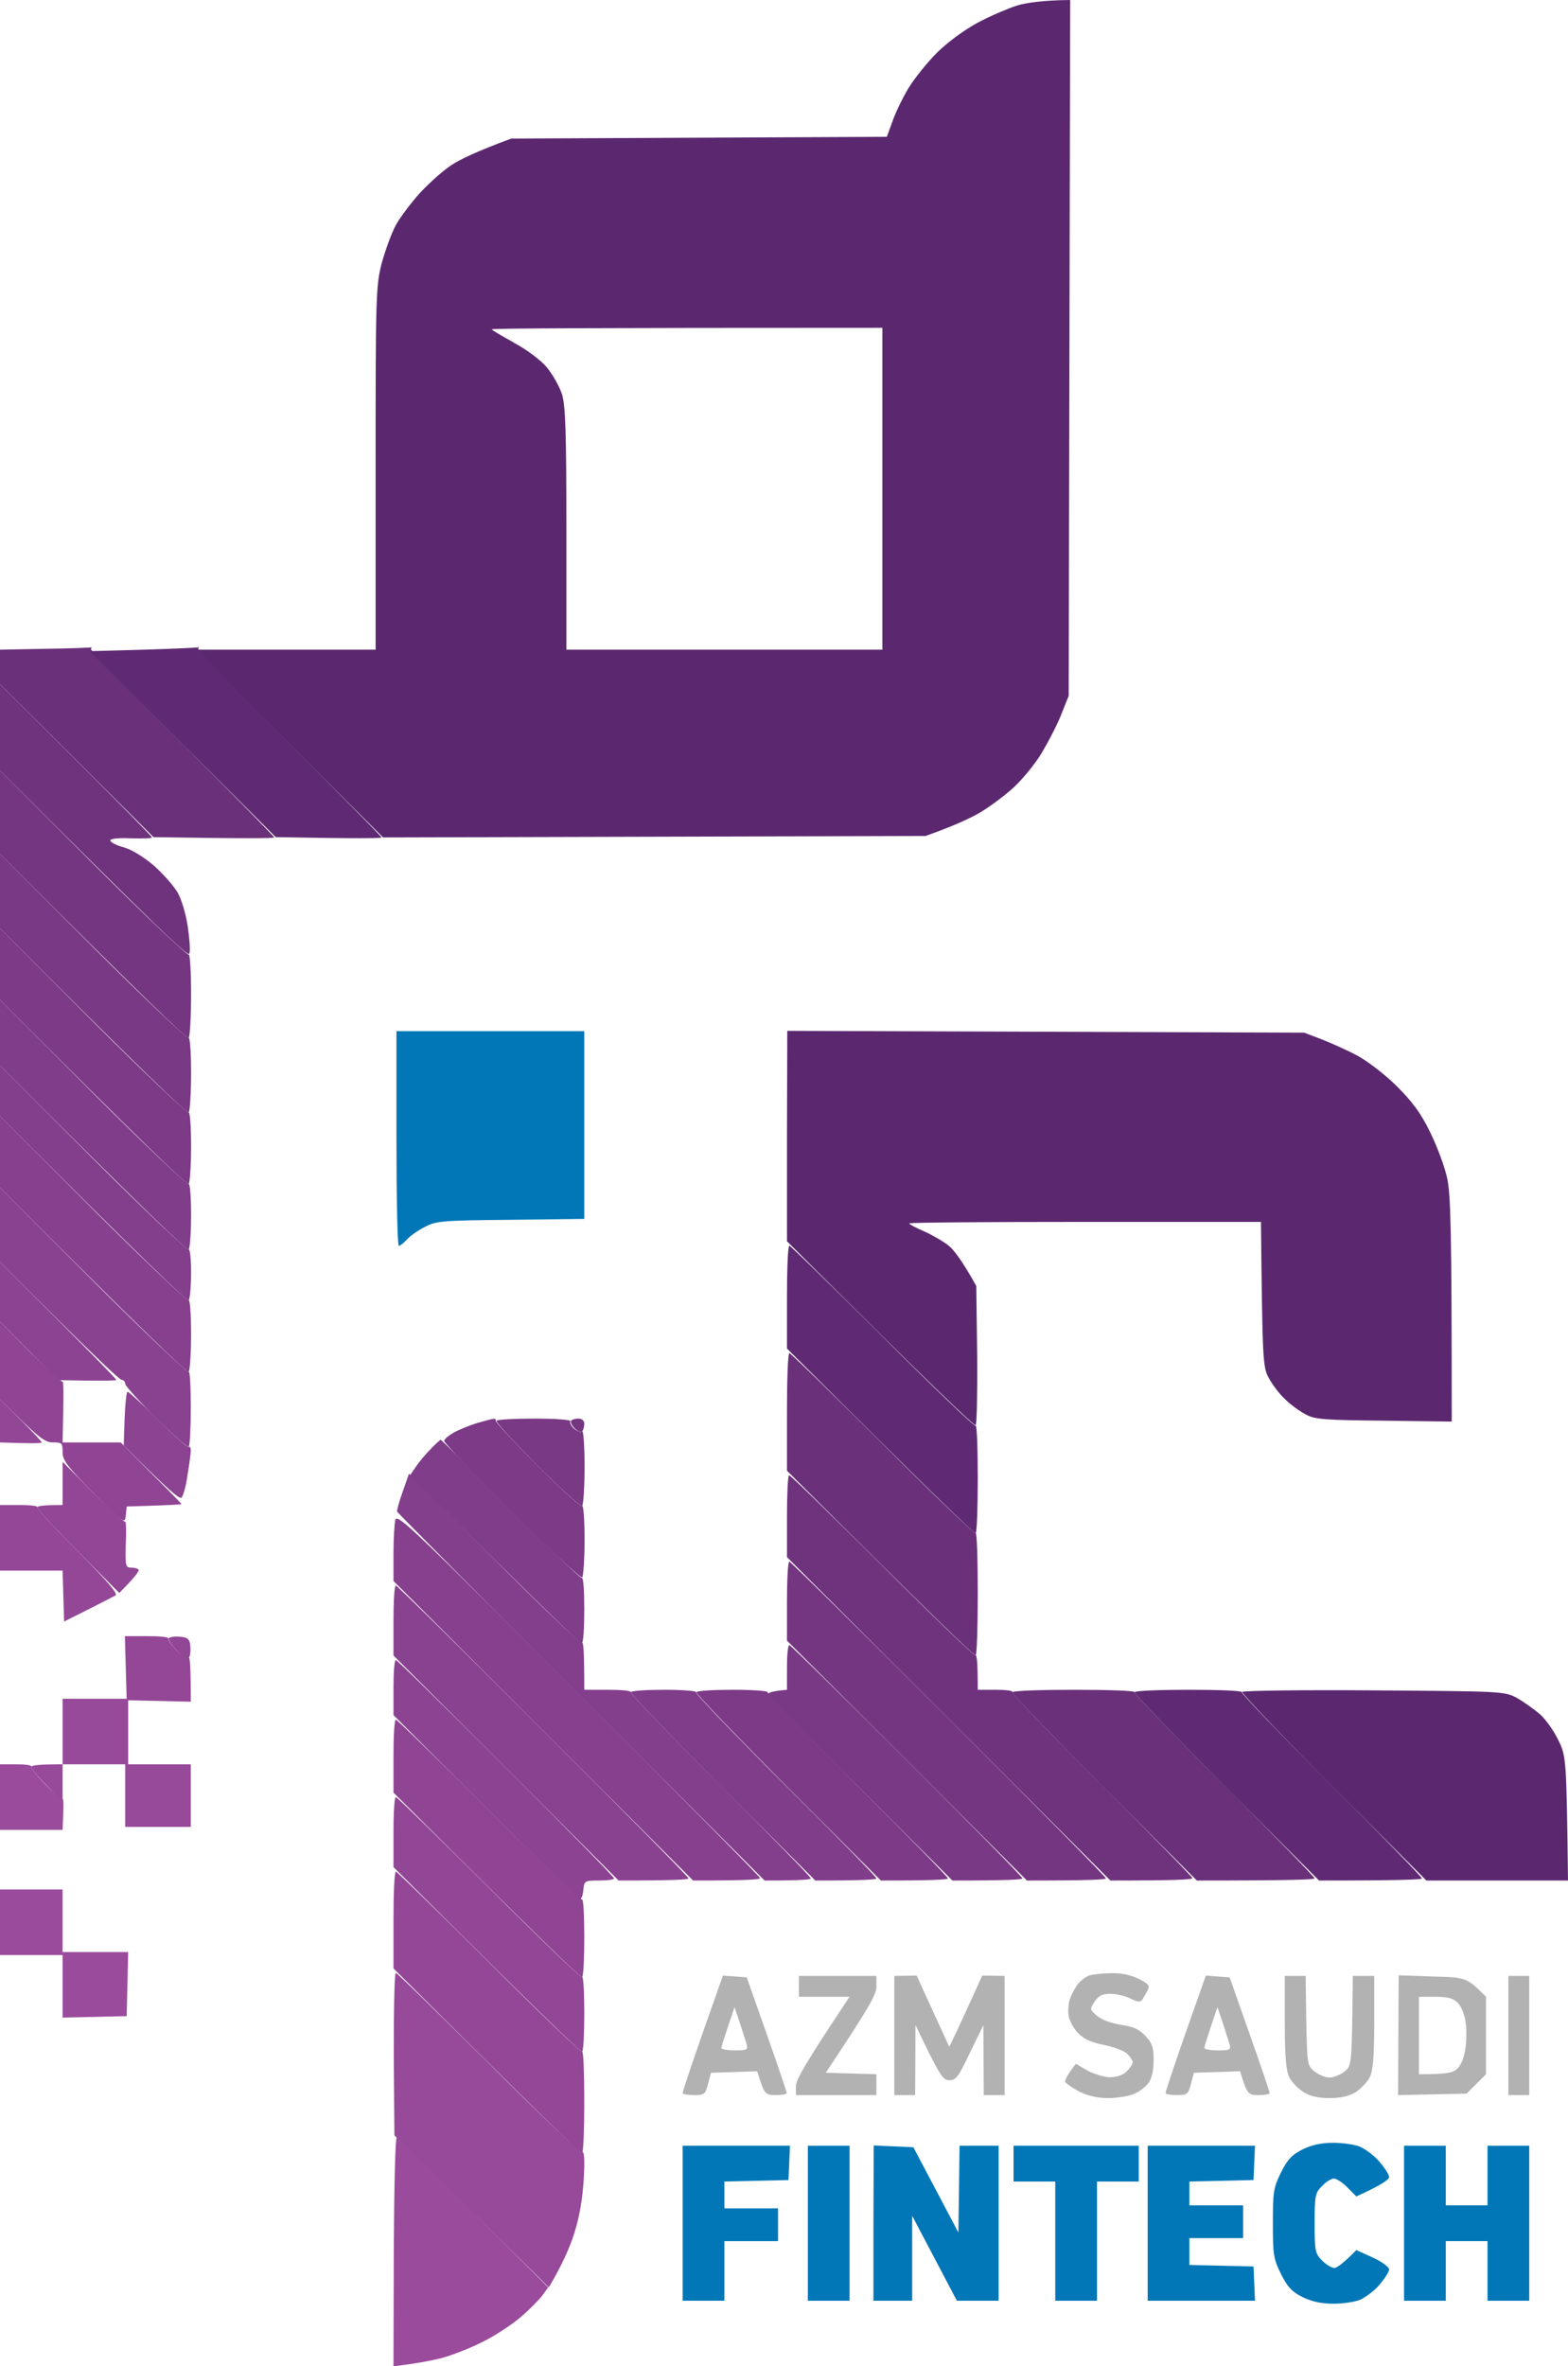 <svg width="549" height="828" viewBox="0 0 549 828" fill="none" xmlns="http://www.w3.org/2000/svg">
<path fill-rule="evenodd" clip-rule="evenodd" d="M374.698 0L374.176 243.499L371.254 250.798C369.584 254.761 366.244 261.122 363.843 264.877C361.338 268.631 357.059 273.741 354.241 276.139C351.423 278.642 346.517 282.292 343.386 284.169C340.255 286.046 334.619 288.757 324.077 292.511L134.119 293.033L68.364 227.335H131.51V163.931C131.51 103.448 131.614 100.215 133.597 92.29C134.85 87.701 137.041 81.653 138.607 78.733C140.173 75.917 144.034 70.808 147.27 67.262C150.506 63.821 155.411 59.441 158.229 57.668C161.047 55.791 166.892 52.975 178.999 48.491L310.509 47.865L312.492 42.443C313.536 39.419 316.04 34.205 318.128 30.763C320.215 27.322 324.808 21.691 328.252 18.249C332.009 14.6 337.854 10.324 342.342 7.925C346.622 5.631 352.78 3.024 355.911 1.981C359.042 1.043 364.574 0.104 374.698 0V0ZM179.73 119.82C184.113 122.114 189.019 125.764 191.315 128.371C193.507 130.978 195.908 135.254 196.847 138.174C197.995 142.345 198.308 151.522 198.308 185.309V227.335H308.943V114.71C203.005 114.71 172.215 114.919 172.215 115.232C172.215 115.545 175.659 117.526 179.834 119.82H179.73Z" fill="#5B2870"/>
<path d="M21.919 617.35V605.879V594.408H44.881V617.35H66.799V639.25H43.837V617.35H21.919V630.386L16.282 624.65C13.047 621.522 10.751 618.602 10.96 618.185C11.273 617.663 13.777 617.35 21.919 617.35Z" fill="#97499A"/>
<path d="M62.102 577.723C60.119 575.741 58.762 573.656 59.075 573.239C59.493 572.822 61.163 572.509 63.041 572.717C65.651 572.926 66.381 573.552 66.59 575.637C66.799 577.097 66.694 578.974 66.277 579.808C65.859 581.06 64.92 580.538 62.102 577.723Z" fill="#924696"/>
<path d="M44.359 594.929L44.045 583.771L43.732 572.509H51.665C55.944 572.509 59.284 572.822 58.971 573.343C58.762 573.76 60.015 575.637 61.893 577.514C63.772 579.391 65.651 580.539 66.068 580.121C66.486 579.6 66.799 582.937 66.799 595.451L44.359 594.929Z" fill="#944797"/>
<path d="M139.65 435.899C139.129 435.899 138.815 419.005 138.815 398.357V360.816H204.57V426.514L178.79 426.826C154.784 427.035 152.593 427.244 148.731 429.329C146.435 430.476 143.617 432.458 142.468 433.709C141.32 434.961 140.068 436.003 139.65 435.899Z" fill="#0177B7"/>
<path d="M0 227.335L15.969 227.022C24.632 226.918 31.938 226.605 32.042 226.501C32.147 226.396 32.042 226.605 31.834 227.126C31.625 227.544 45.924 242.456 63.772 260.184C81.515 278.016 96.023 292.72 96.023 293.033C96.023 293.346 86.525 293.45 53.752 292.928L0 239.327V227.335Z" fill="#6A307A"/>
<path d="M31.311 227.856L50.307 227.335C60.849 227.022 69.512 226.605 69.616 226.501C69.721 226.396 69.616 226.605 69.408 227.022L69.407 227.022C69.199 227.544 83.498 242.352 101.346 260.184C119.089 278.016 133.597 292.72 133.597 293.033C133.597 293.346 125.247 293.45 96.544 292.928L31.311 227.856Z" fill="#5F2A73"/>
<path d="M0 269.569V254.449V239.328L26.615 265.92C41.227 280.519 53.23 292.72 53.23 293.033C53.23 293.346 49.995 293.45 45.924 293.346C41.54 293.137 38.618 293.45 38.618 294.076C38.618 294.701 40.81 295.849 43.628 296.579C46.55 297.517 50.725 300.124 54.169 303.148C57.196 305.86 60.849 310.031 62.206 312.325C63.563 314.724 65.129 319.938 65.755 324.318C66.381 328.593 66.694 332.869 66.277 333.703C65.859 334.85 56.153 325.673 0 269.569Z" fill="#6F337E"/>
<path d="M0 298.768V284.169V269.569L32.564 302.21C50.516 320.146 65.65 334.433 66.068 334.016C66.485 333.599 66.903 339.751 66.903 347.781C66.903 355.811 66.485 362.798 66.068 363.215C65.546 363.632 50.516 349.345 0 298.768Z" fill="#743681"/>
<path d="M0 324.839V311.803V298.768L32.564 331.408C50.516 349.345 65.65 363.632 66.068 363.214C66.485 362.797 66.903 368.22 66.903 375.415C66.903 382.611 66.485 388.868 66.068 389.285C65.546 389.702 50.516 375.415 0 324.839Z" fill="#793984"/>
<path d="M0 349.867V337.353V324.839L32.564 357.479C50.516 375.416 65.65 389.702 66.068 389.285C66.485 388.868 66.903 394.082 66.903 400.965C66.903 407.847 66.485 413.896 66.068 414.313C65.546 414.73 50.516 400.443 0 349.867Z" fill="#7C3A87"/>
<path d="M0 372.809V361.338V349.867L32.564 382.507C50.516 400.444 65.65 414.73 66.068 414.313C66.485 413.896 66.903 418.589 66.903 424.95C66.903 431.311 66.485 436.838 66.068 437.255C65.546 437.672 50.516 423.386 0 372.809Z" fill="#803D8A"/>
<path d="M275.544 434.335V397.523L275.648 360.712L456.63 361.338L462.893 363.736C466.337 365.092 471.973 367.595 475.418 369.472C478.862 371.349 485.02 376.041 489.09 380.108C494.622 385.635 497.545 389.598 500.78 396.272C503.181 401.173 505.894 408.369 506.729 412.436C507.877 418.067 508.295 428.495 508.295 497.426L484.602 497.113C463.728 496.904 460.388 496.696 457.152 494.923C455.169 493.88 451.934 491.586 450.055 489.709C448.072 487.936 445.567 484.599 444.314 482.305C442.123 478.446 442.018 476.465 441.496 427.557H379.917C346.1 427.557 318.337 427.765 318.337 428.078C318.337 428.391 320.842 429.747 323.868 430.998C326.791 432.354 330.757 434.648 332.427 436.108C334.097 437.568 337.019 441.322 341.821 449.977L342.134 473.962C342.238 487.102 342.029 498.26 341.612 498.677C341.194 499.094 326.06 484.808 275.544 434.335Z" fill="#5B2870"/>
<path d="M0 390.537V381.673V372.809L32.564 405.449C50.516 423.385 65.65 437.672 66.068 437.255C66.485 436.838 66.903 440.383 66.903 445.285C66.903 450.186 66.485 454.566 66.068 454.983C65.546 455.4 50.516 441.113 0 390.537Z" fill="#833E8C"/>
<path d="M0 415.564V403.05V390.537L32.564 423.177C50.516 441.113 65.65 455.4 66.068 454.983C66.485 454.566 66.903 459.78 66.903 466.663C66.903 473.545 66.485 479.594 66.068 480.011C65.546 480.428 50.516 466.141 0 415.564Z" fill="#86408E"/>
<path d="M0 441.635V428.6V415.564L32.564 448.205C50.516 466.141 65.65 480.428 66.068 480.011C66.485 479.594 66.799 485.121 66.799 492.42C66.799 499.824 66.485 505.977 66.068 506.186C65.546 506.498 60.432 501.91 54.483 496.07C48.638 490.23 43.732 484.808 43.837 484.182C43.837 483.452 43.21 482.826 42.584 482.826C41.853 482.826 31.938 473.545 0 441.635Z" fill="#894290"/>
<path d="M275.544 471.877V453.94V453.836C275.544 444.033 275.857 435.899 276.379 435.899C276.796 435.899 291.409 450.186 308.943 467.601C326.478 485.121 341.09 499.199 341.612 498.886C342.029 498.677 342.342 506.916 342.342 517.239C342.342 527.563 342.029 536.219 341.612 536.427C341.09 536.74 326.06 522.245 275.544 471.877Z" fill="#5F2A73"/>
<path d="M0 462.491V452.063V441.635L20.353 461.97C31.52 473.128 40.705 482.513 40.705 482.826C40.705 483.139 36.113 483.243 20.353 482.93L0 462.491Z" fill="#8C4392"/>
<path d="M0 489.605V476.048V462.491L10.646 473.232C16.595 479.072 21.605 483.765 21.918 483.452C22.231 483.243 22.336 487.936 21.918 504.725H42.271L52.812 515.362C58.657 521.098 63.459 526.103 63.563 526.312C63.667 526.416 59.284 526.729 44.358 527.146L44.045 530.275C43.732 533.299 43.523 533.194 32.773 522.453C23.484 513.068 21.918 510.982 21.918 508.167C21.918 504.934 21.709 504.725 18.578 504.725C15.656 504.725 13.882 503.474 0 489.605Z" fill="#8F4593"/>
<path d="M275.544 514.632V494.089V493.984C275.544 482.722 275.857 473.441 276.379 473.441C276.796 473.441 291.409 487.728 308.943 505.143C326.478 522.662 341.09 536.74 341.612 536.427C342.029 536.219 342.342 545.604 342.342 557.388C342.342 569.172 342.029 578.974 341.612 579.183C341.09 579.496 326.06 565.001 275.544 514.632Z" fill="#6A307A"/>
<path d="M43.315 505.768L43.628 496.383C43.836 491.273 44.254 486.998 44.671 486.998C45.089 486.998 49.89 491.377 55.317 496.8C60.745 502.223 65.546 506.498 66.068 506.29C66.485 505.977 66.798 506.603 66.798 507.541C66.798 508.584 66.276 512.442 65.65 516.197C65.128 519.951 64.189 523.392 63.563 524.018C62.937 524.748 59.283 521.724 43.315 505.768Z" fill="#8C4392"/>
<path d="M0 504.725V497.217V489.604L7.306 496.904C11.377 500.971 14.612 504.413 14.612 504.725C14.612 505.038 11.377 505.143 0 504.725Z" fill="#924696"/>
<path d="M158.856 501.284C160.734 500.241 164.387 498.781 166.997 497.947C169.606 497.217 172.215 496.487 172.737 496.487C173.363 496.383 173.781 496.696 173.572 497.113C173.468 497.634 180.043 504.621 188.184 512.859C196.325 520.993 203.318 527.355 203.84 526.937C204.258 526.52 204.675 531.734 204.675 538.617C204.675 545.5 204.258 551.548 203.84 551.965C203.423 552.382 192.359 542.058 179.208 529.023C166.162 515.988 155.516 504.83 155.516 504.204C155.516 503.578 157.081 502.327 158.856 501.284Z" fill="#7C3A87"/>
<path d="M188.184 512.859C180.043 504.621 173.572 497.634 173.885 497.217V497.113C174.198 496.696 180.252 496.383 187.349 496.383C194.551 496.383 200.082 496.8 199.769 497.321C199.352 497.738 199.978 498.99 201.022 499.928C202.17 500.867 203.422 501.284 203.84 500.867C204.257 500.346 204.675 505.872 204.675 513.068C204.675 520.263 204.257 526.52 203.84 526.937C203.422 527.355 196.325 520.993 188.184 512.859Z" fill="#793984"/>
<path d="M201.23 499.824C200.187 498.781 199.665 497.634 199.978 497.217V497.113C200.291 496.696 201.439 496.383 202.483 496.383C203.735 496.383 204.57 497.113 204.57 498.156C204.57 499.198 204.257 500.346 203.84 500.867C203.318 501.284 202.17 500.763 201.23 499.824Z" fill="#743681"/>
<path d="M145.496 513.381C146.54 511.817 148.836 509.001 150.714 507.124C152.489 505.247 154.159 503.787 154.263 503.787C154.472 503.683 165.535 514.736 178.791 528.189C192.15 541.641 203.318 552.382 203.736 552.174C204.258 551.861 204.571 556.866 204.571 563.123C204.571 569.38 204.258 574.803 203.736 575.012C203.318 575.324 189.645 562.185 143.513 516.301L145.496 513.381Z" fill="#803D8A"/>
<path d="M21.919 526.625V519.117V511.504L32.565 522.245C38.514 528.085 43.524 532.777 43.837 532.465C44.15 532.256 44.254 535.697 44.046 540.286C43.837 547.898 43.941 548.524 45.924 548.524C47.072 548.524 48.221 548.837 48.534 549.254C48.742 549.775 47.386 551.757 41.749 557.388L27.242 542.789C19.205 534.759 12.838 527.876 13.047 527.355C13.36 526.938 15.448 526.625 21.919 526.625Z" fill="#924696"/>
<path d="M139.024 528.919C138.92 528.502 139.755 525.373 141.007 521.932L143.199 515.675L173.154 545.708C189.541 562.185 203.422 575.324 203.84 574.907C204.257 574.49 204.57 577.931 204.57 591.279H212.92C217.513 591.279 221.061 591.592 220.853 592.114C220.539 592.531 234.63 607.13 252.164 624.65C269.595 642.169 283.894 656.769 283.894 657.29C283.894 657.707 280.241 658.02 267.716 658.02L203.527 593.886C168.249 558.639 139.233 529.336 139.024 528.919Z" fill="#833E8C"/>
<path d="M275.544 544.874V530.587V530.483C275.544 522.662 275.857 516.196 276.275 516.196C276.796 516.196 291.409 530.483 308.943 547.898C326.478 565.417 341.09 579.496 341.507 579.183C342.029 578.974 342.342 581.581 342.342 591.279H348.605C352.049 591.279 354.658 591.592 354.45 592.009C354.137 592.531 368.227 607.13 385.761 624.65C403.192 642.169 417.491 656.769 417.491 657.186C417.491 657.707 411.02 658.02 388.788 658.02L275.544 544.874Z" fill="#6F337E"/>
<path d="M0 549.567V538.096V526.625H6.784C10.542 526.625 13.36 526.937 13.047 527.354C12.838 527.876 19.205 534.759 27.241 542.788C37.261 552.904 41.332 557.596 40.497 558.222C39.766 558.639 35.382 560.933 22.44 567.399L21.918 549.567H0Z" fill="#944797"/>
<path d="M137.771 543.831C137.771 538.617 138.085 533.299 138.398 531.839C139.024 529.441 144.764 534.967 202.587 592.844C237.552 627.779 266.15 656.769 266.15 657.186C266.15 657.708 260.827 658.02 242.666 658.02L137.771 553.217V543.831Z" fill="#86408E"/>
<path d="M275.544 574.073V560.308C275.544 552.695 275.857 546.438 276.379 546.438C276.796 546.438 301.846 571.153 332.218 601.499C362.486 631.741 387.223 656.769 387.223 657.29C387.223 657.707 380.96 658.02 359.564 658.02L275.544 574.073Z" fill="#743681"/>
<path d="M137.771 579.287V567.086C137.771 560.308 138.085 554.781 138.606 554.781C139.024 554.781 162.195 577.619 190.271 605.67C218.243 633.618 241.1 656.769 241.1 657.29C241.1 657.707 235.569 658.02 216.573 658.02L137.771 579.287Z" fill="#894290"/>
<path d="M275.544 591.28V583.458C275.544 579.183 275.857 575.637 276.379 575.637C276.796 575.637 295.27 593.782 317.606 616.099C339.837 638.311 357.998 656.769 357.998 657.29C357.998 657.707 352.466 658.02 333.471 658.02L301.115 625.797C283.267 608.069 268.864 593.157 268.968 592.739C269.073 592.218 270.638 591.697 275.544 591.28Z" fill="#793984"/>
<path d="M137.771 600.144V590.55C137.771 585.231 138.085 580.852 138.606 580.852C139.024 580.852 156.35 597.85 177.224 618.706C197.994 639.458 215.007 656.769 215.007 657.29C215.007 657.707 212.607 658.02 209.789 658.02C204.779 658.02 204.57 658.125 204.257 661.149C204.152 662.922 203.631 664.486 203.109 664.59C202.691 664.694 187.766 650.199 137.771 600.144Z" fill="#8C4392"/>
<path d="M252.895 625.484C235.047 607.548 220.54 592.531 220.853 592.114C221.166 591.593 226.489 591.28 232.751 591.28C239.118 591.28 244.023 591.697 243.71 592.114C243.397 592.635 257.487 607.235 275.022 624.754C292.557 642.169 306.856 656.769 306.856 657.29C306.856 657.707 302.055 658.02 285.459 658.02L252.895 625.484Z" fill="#803D8A"/>
<path d="M275.857 625.484C258.009 607.548 243.501 592.531 243.815 592.114C244.128 591.593 249.973 591.28 256.757 591.28C263.645 591.28 269.073 591.697 268.76 592.114C268.551 592.635 282.641 607.235 300.071 624.754C317.606 642.169 331.905 656.769 331.905 657.29C331.905 657.707 326.582 658.02 308.421 658.02L275.857 625.484Z" fill="#7C3A87"/>
<path d="M386.492 625.484C368.644 607.548 354.136 592.531 354.449 592.114C354.762 591.593 364.573 591.28 376.263 591.28C388.057 591.28 397.451 591.593 397.242 592.114C396.929 592.531 411.019 607.131 428.554 624.65C445.984 642.169 460.283 656.769 460.283 657.29C460.283 657.707 450.994 658.02 419.056 658.02L386.492 625.484Z" fill="#6A307A"/>
<path d="M429.285 625.484C411.437 607.548 396.929 592.531 397.242 592.114C397.555 591.593 406.218 591.28 416.447 591.28C426.78 591.28 435.025 591.593 434.816 592.114C434.503 592.531 448.594 607.131 466.128 624.65C483.558 642.169 497.857 656.769 497.857 657.29C497.857 657.707 489.716 658.02 461.849 658.02L429.285 625.484Z" fill="#5F2A73"/>
<path d="M466.859 625.484C449.011 607.548 434.608 592.427 434.921 592.01C435.234 591.593 455.9 591.28 480.949 591.488L481.251 591.49C525.937 591.801 526.674 591.806 531.048 594.095C533.449 595.451 537.102 598.058 539.189 599.831C541.277 601.708 544.199 605.879 545.66 609.008C548.374 614.535 548.478 615.369 549 658.02H499.423L466.859 625.484Z" fill="#5B2870"/>
<path d="M137.771 627.257V614.535C137.771 607.444 138.085 601.708 138.606 601.708C139.024 601.708 153.636 615.995 171.171 633.41C188.705 650.929 203.317 665.007 203.839 664.694C204.257 664.486 204.57 670.43 204.57 677.834C204.57 685.342 204.257 691.599 203.839 691.808C203.317 692.121 188.288 677.625 137.771 627.257Z" fill="#8F4593"/>
<path d="M0 640.292V628.821V617.35H5.74C8.872 617.35 11.272 617.663 10.959 618.184C10.75 618.601 12.942 621.417 15.969 624.441C18.996 627.465 21.605 629.76 21.918 629.447C22.231 629.238 22.336 631.532 21.918 640.292H0Z" fill="#9B4B9C"/>
<path d="M137.771 653.328V641.127C137.771 634.348 138.085 628.821 138.606 628.821C139.024 628.821 153.636 643.108 171.171 660.523C188.705 678.042 203.317 692.121 203.839 691.808C204.257 691.599 204.57 697.23 204.57 704.426C204.57 711.621 204.257 717.67 203.839 717.878C203.317 718.191 188.288 703.696 137.771 653.328Z" fill="#924696"/>
<path d="M137.771 688.783V671.89C137.771 662.504 138.085 654.892 138.606 654.892C139.024 654.892 153.636 669.178 171.171 686.593C188.705 704.113 203.317 718.191 203.839 717.878C204.257 717.669 204.57 725.491 204.57 735.189C204.57 744.991 204.257 753.125 203.839 753.334C203.317 753.647 188.288 739.152 137.771 688.783Z" fill="#944797"/>
<path d="M491.595 805.058V777.944V750.831H506.207V771.687H520.819V750.831H535.431V805.058H520.819V784.201H506.207V805.058H491.595Z" fill="#0177B7"/>
<path d="M401.835 805.058V777.944V750.831H439.409L438.887 762.823L416.447 763.345V771.687H435.234V783.159H416.447V792.544L438.887 793.065L439.409 805.058H401.835Z" fill="#0177B7"/>
<path d="M354.867 763.345V757.088V750.831H398.704V763.345H384.092V805.058H369.479V763.345H354.867Z" fill="#0177B7"/>
<path d="M305.812 805.058V777.945L305.916 750.727L319.797 751.353L335.558 781.177L335.975 750.831H349.648V805.058H335.036L319.38 775.338V805.058H305.812Z" fill="#0177B7"/>
<path d="M282.85 805.058V777.944V750.831H297.462V805.058H282.85Z" fill="#0177B7"/>
<path d="M239.014 805.058V777.944V750.831H276.588L276.066 762.823L253.626 763.345V772.73H272.413V784.201H253.626V805.058H239.014Z" fill="#0177B7"/>
<path d="M448.489 760.217C450.785 755.628 452.351 753.96 456.108 752.083C459.344 750.519 462.684 749.789 466.754 749.789C470.094 749.789 474.373 750.414 476.148 751.144C478.026 751.978 481.158 754.273 482.932 756.358C484.811 758.548 486.376 760.947 486.376 761.781C486.376 762.615 483.871 764.492 474.895 768.559L471.764 765.431C470.094 763.658 467.902 762.302 467.067 762.302C466.128 762.302 464.249 763.45 462.892 764.909C460.492 767.308 460.283 768.247 460.283 777.945C460.283 787.643 460.492 788.582 462.892 790.98C464.354 792.44 466.232 793.587 467.172 793.587C468.007 793.587 470.198 792.127 474.895 787.33L480.636 789.937C483.871 791.397 486.376 793.274 486.376 794.108C486.376 794.943 484.811 797.341 482.932 799.531C481.158 801.617 478.026 803.911 476.148 804.745C474.373 805.475 470.094 806.101 466.859 806.101C462.684 806.101 459.344 805.371 456.108 803.807C452.351 801.93 450.785 800.261 448.489 795.673C445.88 790.354 445.671 788.999 445.671 777.945C445.671 766.891 445.88 765.535 448.489 760.217Z" fill="#0177B7"/>
<path d="M528.125 733.103V712.247V691.391H535.431V733.103H528.125Z" fill="#B2B2B2"/>
<path fill-rule="evenodd" clip-rule="evenodd" d="M489.717 691.182L501.615 691.599C513.409 691.912 513.514 691.912 520.298 698.69V725.803L513.514 732.582L489.508 733.103L489.717 691.182ZM496.814 725.803C506.938 725.803 508.817 725.282 510.382 723.718C511.635 722.466 512.783 719.546 513.096 716.626C513.514 713.915 513.514 709.744 513.096 707.241C512.783 704.843 511.53 701.923 510.382 700.776C508.817 699.211 506.938 698.69 502.554 698.69H496.814V725.803Z" fill="#B2B2B2"/>
<path d="M451.411 726.847C450.263 724.448 449.846 719.86 449.846 707.554V691.391H457.152L457.361 707.137C457.674 722.571 457.778 722.884 460.283 724.865C461.744 726.012 464.04 726.951 465.502 726.951C466.963 726.951 469.259 726.012 470.72 724.865C473.326 722.886 473.33 722.572 473.642 691.504L473.643 691.391H481.157V707.554C481.157 719.86 480.74 724.448 479.592 726.847C478.757 728.515 476.461 730.914 474.686 732.061C472.286 733.521 469.363 734.146 465.502 734.146C461.64 734.146 458.717 733.521 456.421 732.061C454.542 730.914 452.246 728.515 451.411 726.847Z" fill="#B2B2B2"/>
<path fill-rule="evenodd" clip-rule="evenodd" d="M422.187 691.286L430.537 691.912L437.53 711.725C441.392 722.675 444.523 731.852 444.523 732.373C444.627 732.79 442.853 733.103 440.661 733.103C437.008 733.103 436.695 732.895 434.19 724.761L418.012 725.282L416.968 729.245C416.029 732.895 415.612 733.103 411.958 733.103C409.871 733.103 408.097 732.79 408.097 732.373C408.097 731.852 411.228 722.466 415.09 711.413L422.187 691.286ZM423.961 709.118C422.709 712.873 421.665 716.21 421.665 716.627C421.665 717.044 423.857 717.461 426.362 717.461C430.746 717.461 431.059 717.252 430.432 715.062C430.015 713.811 428.971 710.37 428.032 707.554L426.258 702.34L423.961 709.118Z" fill="#B2B2B2"/>
<path d="M313.118 733.103V712.247V691.39L320.946 691.286L326.582 703.591C329.713 710.37 332.218 716.001 332.323 716.105C332.427 716.314 335.036 710.787 343.908 691.286L351.736 691.39V733.103H344.43L344.326 708.597L339.629 718.191C335.663 726.638 334.723 727.889 332.427 727.889C330.131 727.889 329.192 726.638 320.529 708.597L320.424 733.103H313.118Z" fill="#B2B2B2"/>
<path d="M279.719 698.69V695.04V691.391H306.855V695.04C306.855 697.856 304.872 701.61 289.112 725.282L306.855 725.804V733.103H278.675V729.975C278.675 727.785 281.493 722.675 297.462 698.69H279.719Z" fill="#B2B2B2"/>
<path fill-rule="evenodd" clip-rule="evenodd" d="M253.104 691.286L261.454 691.912L268.447 711.725C272.309 722.675 275.44 731.852 275.44 732.373C275.544 732.79 273.77 733.103 271.578 733.103C267.925 733.103 267.612 732.895 265.107 724.761L248.929 725.282L247.885 729.245C246.946 732.895 246.528 733.103 242.875 733.103C240.788 733.103 239.014 732.79 239.014 732.373C239.014 731.852 242.145 722.466 246.007 711.413L253.104 691.286ZM254.878 709.118C253.626 712.873 252.582 716.21 252.582 716.627C252.582 717.044 254.774 717.461 257.279 717.461C261.663 717.461 261.976 717.252 261.349 715.062C260.932 713.811 259.888 710.37 258.949 707.554L257.175 702.34L254.878 709.118Z" fill="#B2B2B2"/>
<path d="M377.516 694.102C378.351 693.059 380.021 691.807 381.273 691.286C382.526 690.869 386.074 690.452 388.997 690.452C392.546 690.347 395.99 691.077 398.704 692.433C402.148 694.206 402.67 694.832 401.835 696.396C401.313 697.334 400.478 698.794 400.06 699.524C399.33 700.671 398.599 700.671 395.781 699.316C394.007 698.377 390.771 697.647 388.788 697.647C385.97 697.647 384.718 698.273 383.256 700.359C381.482 703.07 381.586 703.174 384.091 705.364C385.657 706.72 388.997 707.971 392.441 708.493C396.72 709.118 398.912 710.057 401 712.351C403.4 714.854 403.922 716.314 403.922 720.902C403.922 724.448 403.296 727.159 402.148 728.828C401.104 730.287 398.704 732.06 396.825 732.79C395.05 733.52 390.98 734.146 387.953 734.146C384.404 734.146 380.96 733.416 377.829 731.852C375.324 730.496 373.132 728.932 372.923 728.41C372.819 727.889 373.55 726.22 376.681 722.153L380.647 724.448C382.839 725.699 386.388 726.742 388.475 726.846C391.084 726.846 393.172 726.116 394.529 724.761C395.677 723.613 396.616 722.153 396.616 721.632C396.616 721.111 395.781 719.755 394.737 718.712C393.798 717.669 390.145 716.314 386.701 715.584C382.317 714.749 379.603 713.602 377.62 711.517C375.95 709.952 374.489 707.137 374.176 705.468C373.863 703.8 374.072 700.88 374.698 699.211C375.324 697.543 376.577 695.249 377.516 694.102Z" fill="#B2B2B2"/>
<path d="M0 684.091V672.619V661.148H21.918V683.048H44.88L44.358 705.468L21.918 705.99V684.091H0Z" fill="#9B4B9C"/>
<path d="M138.085 747.181L137.876 718.817C137.876 703.174 138.085 690.348 138.607 690.348C139.024 690.348 153.636 704.634 171.171 722.049C188.705 739.569 203.422 753.543 203.944 753.125C204.57 752.708 204.779 756.358 204.361 762.824C203.944 769.706 202.796 776.068 201.021 781.595C199.56 786.183 196.951 792.336 192.15 800.365L138.085 747.181Z" fill="#97499A"/>
<path d="M137.771 828L137.876 787.747C137.98 765.639 138.398 747.703 138.92 747.911C139.441 748.12 151.549 760.008 191.941 800.365L190.062 802.972C189.018 804.432 185.679 807.874 182.547 810.585C179.416 813.296 173.154 817.468 168.561 819.658C163.969 821.952 157.394 824.455 153.949 825.289C150.505 826.123 145.495 827.062 137.771 828Z" fill="#9B4B9C"/>
</svg>
